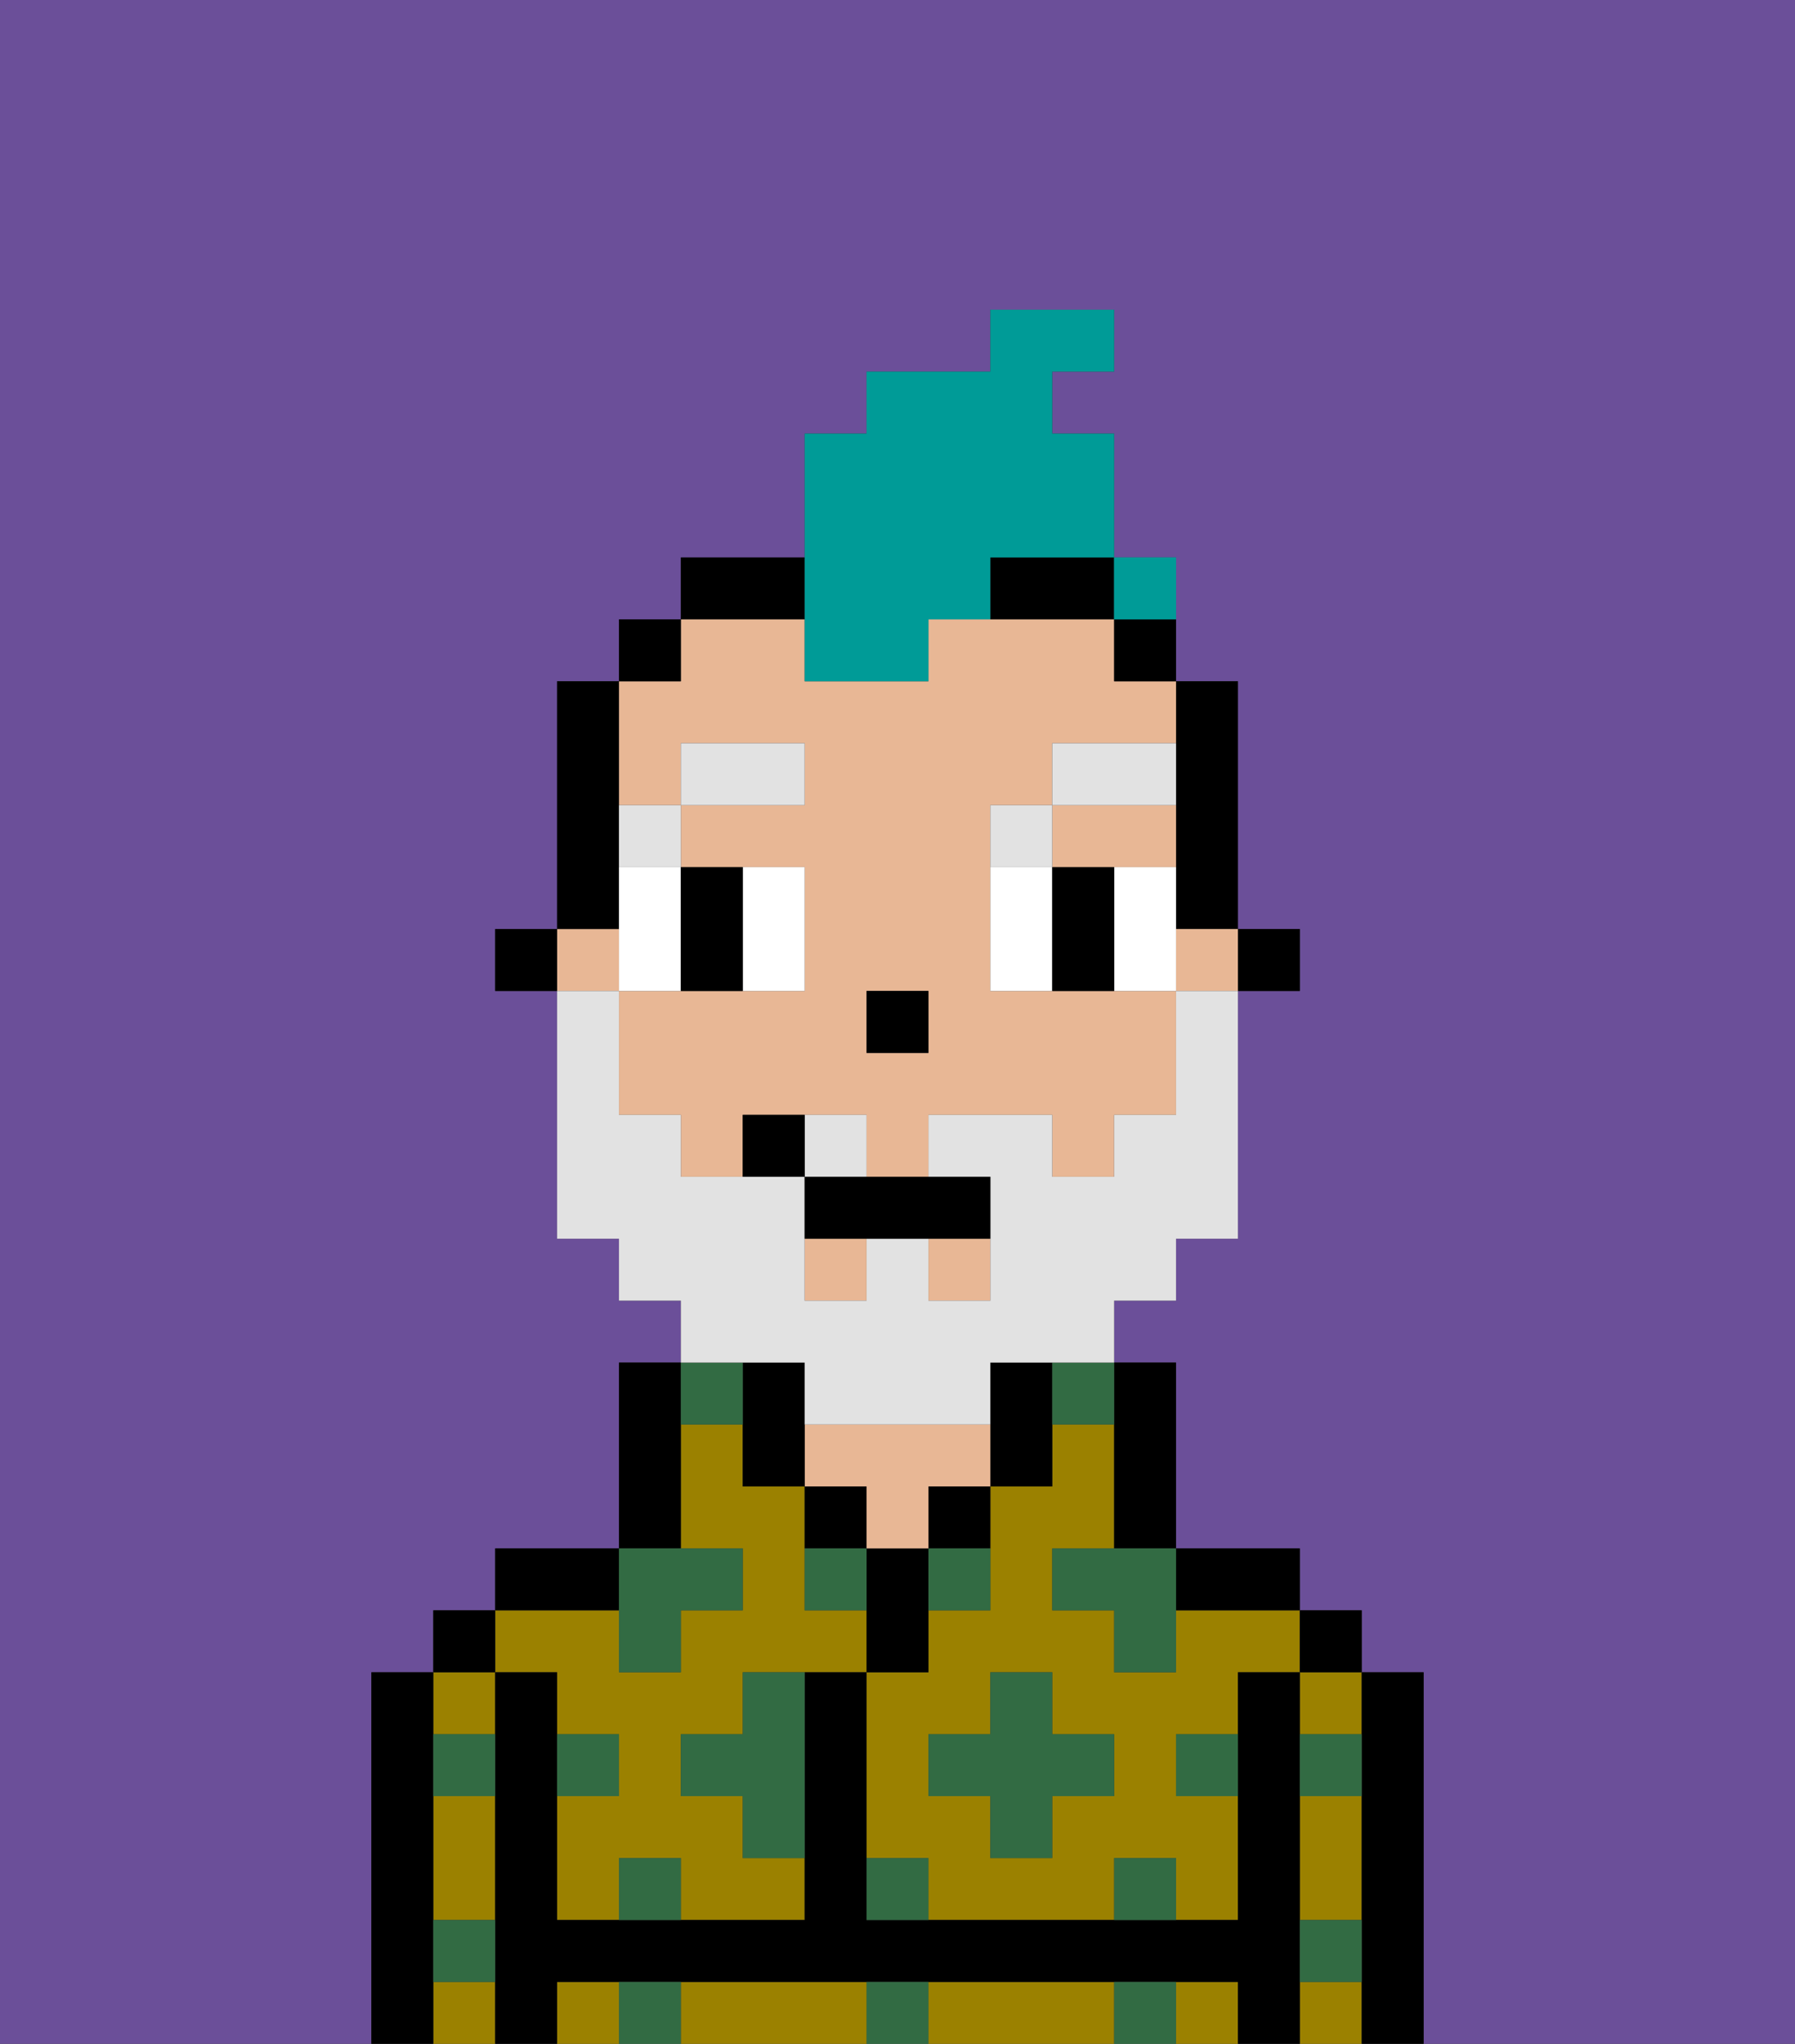 <svg xmlns="http://www.w3.org/2000/svg" viewBox="0 0 29 33"><rect x="0" y="0" width="29" height="33" fill="#333333" stroke="none"/><defs><style>polygon,rect,path{shape-rendering:crispedges;}.va228-1{fill:#6b4f99;}.va228-2{fill:#9b8100;}.va228-3{fill:#000000;}.va228-4{fill:#e8b795;}.va228-5{fill:#326b43;}.va228-6{fill:#ffffff;}.va228-7{fill:#e2e2e2;}.va228-8{fill:#e2e2e2;}.va228-9{fill:#009b97;}</style></defs><path class="va228-1" d="M0,33H6V27H7V26H8V25h2V22h1V21H10V20H9V16H8V15H9V11h1V10h1V9h2V7h1V6h2V5h2V6H17V7h1V9h1v2h1v4h1v1H20v4H19v1H18v1h1v3h2v1h1v1h1v6h6V0H0Z"/><path class="va228-2" d="M19,26v1H18V26H17V25h1V23H17v1H16v2H15v1H14v3h1v1h3V30h1v1h1V29H19V28h1V27h1V26H19Zm-1,3H17v1H16V29H15V28h1V27h1v1h1Z"/><path class="va228-2" d="M21,30v1h1V29H21Z"/><rect class="va228-2" x="21" y="32" width="1" height="1"/><rect class="va228-2" x="21" y="27" width="1" height="1"/><rect class="va228-2" x="19" y="32" width="1" height="1"/><path class="va228-2" d="M13,32H11v1h3V32Z"/><path class="va228-2" d="M17,32H15v1h3V32Z"/><rect class="va228-2" x="9" y="32" width="1" height="1"/><path class="va228-2" d="M7,30v1H8V29H7Z"/><rect class="va228-2" x="7" y="32" width="1" height="1"/><rect class="va228-2" x="7" y="27" width="1" height="1"/><path class="va228-2" d="M9,27v1h1v1H9v2h1V30h1v1h2V30H12V29H11V28h1V27h2V26H13V24H12V23H11v2h1v1H11v1H10V26H8v1Z"/><path class="va228-3" d="M23,27H22v6h1V27Z"/><rect class="va228-3" x="21" y="26" width="1" height="1"/><path class="va228-3" d="M21,31V27H20v4H14V27H13v4H9V27H8v6H9V32H20v1h1V31Z"/><path class="va228-3" d="M20,26h1V25H19v1Z"/><path class="va228-3" d="M18,24v1h1V22H18v2Z"/><path class="va228-3" d="M17,24V22H16v2Z"/><path class="va228-3" d="M15,25h1V24H15Z"/><path class="va228-3" d="M15,26V25H14v2h1Z"/><path class="va228-3" d="M14,24H13v1h1Z"/><path class="va228-4" d="M14,25h1V24h1V23H13v1h1Z"/><path class="va228-3" d="M11,24V22H10v3h1Z"/><path class="va228-3" d="M10,25H8v1h2Z"/><rect class="va228-3" x="7" y="26" width="1" height="1"/><path class="va228-3" d="M7,31V27H6v6H7V31Z"/><rect class="va228-3" x="20" y="15" width="1" height="1"/><path class="va228-3" d="M19,13v2h1V11H19v2Z"/><rect class="va228-4" x="9" y="15" width="1" height="1"/><path class="va228-4" d="M11,13V12h2v1H11v1h2v2H10v2h1v1h1V18h2v1h1V18h2v1h1V18h1V16H16V13h1V12h2V11H18V10H15v1H13V10H11v1H10v2Zm3,3h1v1H14Z"/><path class="va228-4" d="M18,14h1V13H17v1Z"/><rect class="va228-4" x="19" y="15" width="1" height="1"/><rect class="va228-4" x="15" y="20" width="1" height="1"/><rect class="va228-4" x="13" y="20" width="1" height="1"/><path class="va228-3" d="M18,11h1V10H18Z"/><path class="va228-3" d="M13,22H12v2h1V22Z"/><path class="va228-3" d="M13,9H11v1h2Z"/><path class="va228-3" d="M16,10h2V9H16Z"/><rect class="va228-3" x="10" y="10" width="1" height="1"/><path class="va228-3" d="M10,14V11H9v4h1Z"/><rect class="va228-3" x="8" y="15" width="1" height="1"/><rect class="va228-3" x="14" y="16" width="1" height="1"/><path class="va228-5" d="M10,30v1h1V30Z"/><path class="va228-5" d="M10,32v1h1V32Z"/><path class="va228-5" d="M12,28H11v1h1v1h1V27H12Z"/><polygon class="va228-5" points="10 27 11 27 11 26 12 26 12 25 11 25 10 25 10 26 10 27"/><path class="va228-5" d="M15,26h1V25H15Z"/><path class="va228-5" d="M13,25v1h1V25Z"/><polygon class="va228-5" points="17 27 16 27 16 28 15 28 15 29 16 29 16 30 17 30 17 29 18 29 18 28 17 28 17 27"/><polygon class="va228-5" points="17 25 17 26 18 26 18 27 19 27 19 26 19 25 18 25 17 25"/><path class="va228-5" d="M7,29H8V28H7Z"/><path class="va228-5" d="M10,28H9v1h1Z"/><path class="va228-5" d="M21,29h1V28H21Z"/><path class="va228-5" d="M19,29h1V28H19Z"/><path class="va228-5" d="M21,32h1V31H21Z"/><path class="va228-5" d="M7,32H8V31H7Z"/><path class="va228-5" d="M14,30v1h1V30Z"/><path class="va228-5" d="M14,32v1h1V32Z"/><path class="va228-5" d="M18,30v1h1V30Z"/><path class="va228-5" d="M18,32v1h1V32Z"/><path class="va228-5" d="M12,23V22H11v1Z"/><path class="va228-5" d="M17,23h1V22H17Z"/><path class="va228-6" d="M11,15V14H10v2h1Z"/><path class="va228-6" d="M13,16V14H12v2Z"/><path class="va228-6" d="M16,14v2h1V14Z"/><path class="va228-6" d="M19,14H18v2h1V14Z"/><path class="va228-3" d="M11,16h1V14H11v2Z"/><path class="va228-3" d="M17,14v2h1V14Z"/><path class="va228-7" d="M11,13H10v1h1Z"/><rect class="va228-7" x="11" y="12" width="2" height="1"/><path class="va228-7" d="M17,13H16v1h1Z"/><path class="va228-7" d="M19,12H17v1h2Z"/><path class="va228-8" d="M14,18H13v1h1Z"/><path class="va228-8" d="M13,22v1h3V22h2V21h1V20h1V16H19v2H18v1H17V18H15v1h1v2H15V20H14v1H13V19H11V18H10V16H9v4h1v1h1v1h2Z"/><path class="va228-3" d="M13,19v1h3V19H13Z"/><path class="va228-3" d="M12,18v1h1V18Z"/><path class="va228-9" d="M13,11h2V10h1V9h2V7H17V6h1V5H16V6H14V7H13v4Z"/><path class="va228-9" d="M19,10V9H18v1Z"/><rect class="va228-9" x="18" y="9" width="1" height="1"></rect></svg>